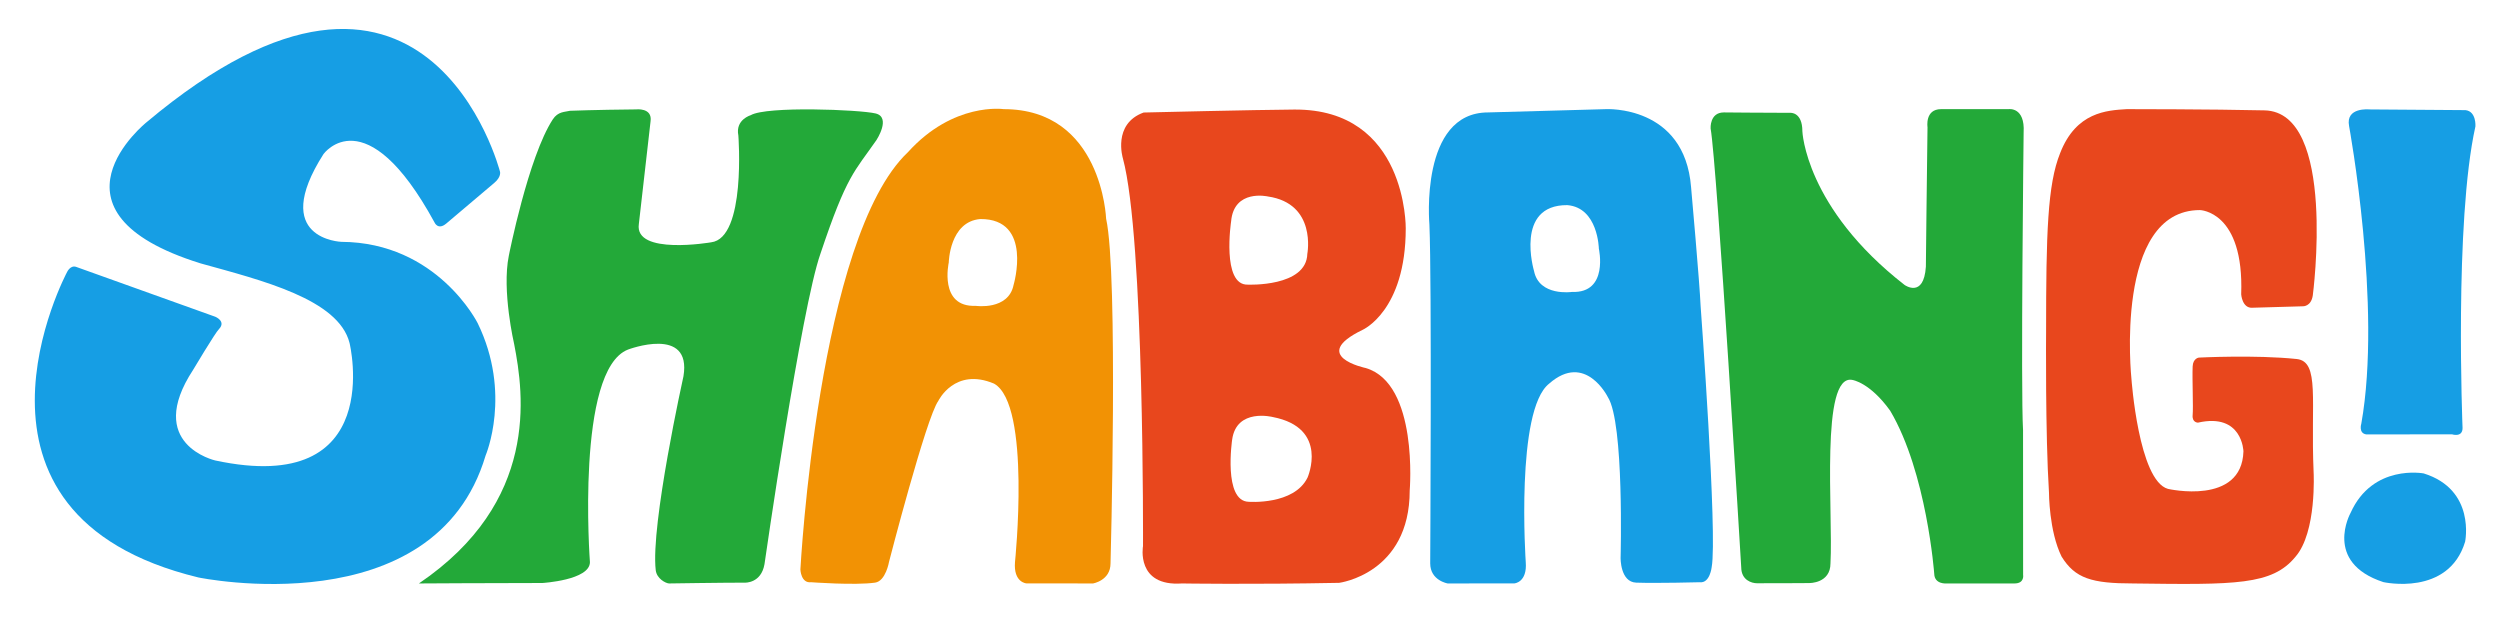 <?xml version="1.0" encoding="utf-8"?>
<!-- Generator: Adobe Illustrator 17.0.2, SVG Export Plug-In . SVG Version: 6.00 Build 0)  -->
<!DOCTYPE svg PUBLIC "-//W3C//DTD SVG 1.1//EN" "http://www.w3.org/Graphics/SVG/1.1/DTD/svg11.dtd">
<svg version="1.1" id="Layer_1" xmlns="http://www.w3.org/2000/svg" xmlns:xlink="http://www.w3.org/1999/xlink" x="0px" y="0px"
	 width="2031px" height="502.872px" viewBox="0 262.146 2031 502.872" enable-background="new 0 262.146 2031 502.872"
	 xml:space="preserve">
<g id="Layer_1_1_">
	<path fill="#23A939" d="M1389.706,366.48c0,0-0.868-13,10.751-13c0,0,34.854,0.332,53.855,0.332c0,0,9.933-1,9.933,15.002
		c0,0,2.333,61.998,83.036,124.828c0,0,15.572,11.169,17.297-14.831c0,0,0.862-82.211,1.334-113.332c0,0-2.278-14.667,11.051-14.667
		h54.862c0,0,13.42-1.999,12.171,19c0,0-2.422,209-0.474,241.821c0,0,0.059,87.367,0.055,117.511c0,0,1.332,7-7.002,7l-55.202,0.001
		c0,0-9.75,0.917-10-7.833c0,0-6.032-82.25-35.795-132.5c-16.5-23-30.665-25-30.665-25c-26.335-5.5-15.587,108.655-17.834,149.002
		c0,16.331-17.168,16-17.168,16s-6.085,0.165-42.588,0.165c-4.171,0-12.665-2.479-12.745-12.833
		C1414.578,723.146,1395.02,396.895,1389.706,366.48z"/>
	<path fill="#169EE4" d="M162.943,476.118c49.866,13.85,112.083,29.075,121.04,64.693c0,0,30.552,125.357-109.098,95.422
		c0,0-57.642-13.089-17.994-73.646c0,0,18.095-30.354,21.02-33.109c6-6.333-3-10-3-10s-108.334-38.833-113-40.5s-7.333,4-7.333,4
		S-51.087,679.81,161.141,731.268c0,0,192.044,39.983,233.38-99.125c0,0,21.503-50.156-6.482-107.513
		c0,0-32.706-65.577-110.685-66.013c0,0-58.803-1.995-14.516-71.342c0,0,34.164-47.04,90.128,55.508c0,0,2.755,6.653,9.505,1.028
		s33-28,39-33s4.732-9.203,4.732-9.203s-59.336-231.504-287.066-40.212C119.137,361.396,27.998,434.122,162.943,476.118z"/>
	<path fill="#23A939" d="M449.078,359.145c4.275-6.552,9.812-5.938,14-7c0,0,19.739-0.794,53.484-1.12
		c0,0,13.624-1.691,11.942,9.729l-9.518,83.441c-3.736,25.566,58.701,14.808,58.701,14.808
		c28.602-3.362,22.148-86.816,22.148-86.816c-2.572-12.842,9.998-16.435,9.998-16.435c12.807-7.583,88.66-4.541,101.498-1.439
		c12.838,3.104,0.717,21.581,0.717,21.581c-17.971,25.917-24.046,28.201-45.471,92.199c-15.656,44.145-45.524,252.45-45.524,252.45
		c-2.755,15.601-15.809,14.936-15.809,14.936c-18.755,0-61.785,0.665-61.785,0.665c-2.802-0.203-9.963-3.969-10.75-10.75
		c-4.281-36.859,22.527-157.596,22.527-157.596c6.877-41.432-45.06-21.67-45.06-21.67c-42.624,16.576-30.932,172.683-30.932,172.683
		c0,14.667-38.653,16.961-38.653,16.961c-39.68,0-100.275,0.372-100.275,0.372c97.747-66.265,85.386-153.353,77.357-194.557
		c0,0-10.096-43.276-4.322-71.674C413.352,469.914,429.196,389.607,449.078,359.145z"/>
	<path fill="#F29204" d="M737.578,385.812c37-41,77.782-35,77.782-35c80.01,0,83.251,89,83.251,89c10,45,3.586,280,3.586,280
		c0,14-14.24,16.333-14.24,16.333l-54.208-0.07c0,0-10.482-0.762-9.171-17.263c0,0,13.332-127.998-17-145
		c-32.034-13.544-45.285,14.023-45.285,14.023c-9.84,13.591-40.049,130.773-40.049,130.773s-2.649,15.637-11.319,16.871
		c-16.35,2.328-52.014-0.333-52.014-0.333c-8.263,0.999-8.667-10.333-8.667-10.333S664.576,454.813,737.578,385.812z
		 M796.404,440.093c-25.057,2.059-25.631,35.359-25.631,35.359s-8.191,36.36,21.869,35.166c0,0,26.606,3.86,30.799-17.002
		C823.441,493.616,839.443,439.829,796.404,440.093z"/>
	<path fill="#169EE4" d="M1381.588,510.888c0,0,13.769,186.009,8.99,211.924c0,0-1.404,13.333-9.667,12.334
		c0,0-35.162,0.938-51.666,0.333c-13.045-0.478-12.667-20.167-12.667-20.167s3.002-109.833-10.332-130.5c0,0-18.168-37-47.725-11
		c-27.443,21.5-19,145-19,145c1.312,16.501-9.171,17.263-9.171,17.263l-54.208,0.07c0,0-14.24-2.333-14.24-16.333
		c0,0,1.344-230.333-0.656-275.333c0,0-8.168-91,47.667-91l95.721-2.667c0,0,63.944-3.5,69.194,63.334
		C1373.828,414.146,1380.828,492.312,1381.588,510.888z M1246.245,482.309c4.192,20.862,30.799,17.002,30.799,17.002
		c30.061,1.194,21.869-35.166,21.869-35.166s-0.574-33.301-25.631-35.359C1230.243,428.521,1246.245,482.309,1246.245,482.309z"/>
	<path fill="#E8471D" d="M1051.542,351.144c91.74-0.582,90.486,96.497,90.486,96.497c0,67.238-35.117,82.504-35.117,82.504
		c-44,21.332,2.624,30.991,2.624,30.991c43.043,12.675,35.71,99.495,35.71,99.495c0,67.746-57.333,75.015-57.333,75.015
		c-71.601,1.415-127.583,0.499-127.583,0.499c-37.751,2.667-31.751-30.333-31.751-30.333s1.165-250.33-16.335-314.998
		c0,0-8.667-28,16.835-37.252C929.078,353.562,1020.354,351.342,1051.542,351.144z M1033.951,600.933
		c0,0-29.389-7.498-32.946,18.352c0,0-7.427,50.027,13.43,50.516c0,0,36.811,2.844,47.811-19.656
		C1062.245,650.144,1080.078,609.812,1033.951,600.933z M1029.902,421.741c0,0-27.451-6.284-29.752,20.286
		c0,0-7.817,51.94,13.497,51.361c0,0,47.764,2.091,48.431-25.075C1062.078,468.313,1069.911,427.48,1029.902,421.741z"/>
	<path fill="#E8471D" d="M1674.828,714.312c11,17.75,24.485,21.833,58.281,21.833c83.157,1.107,112.7,1.399,131.642-21.581
		c17.578-20.087,14.827-68.961,14.827-68.961c-2.501-57.957,5.25-89.791-13.75-91.791c-33.479-3.524-79.469-1.155-79.469-1.155
		s-4.76,0.53-5.045,7.187c-0.438,10.268,0.6,33.315,0,39.456c-0.611,6.263,4.326,6.2,4.326,6.2
		c36.125-8.188,36.938,23.312,36.938,23.312c-1.334,44.333-61.334,30.5-61.334,30.5c-23.834-6.666-29.666-89.5-29.666-89.5
		s-14.5-136.998,55.664-136.998c0,0,35.961,0.748,33.502,68.436c0,0,0.759,11.51,9.148,10.896l41.004-1.173
		c0,0,6.656,0.334,8.014-8.825c0,0,19.798-148.985-39.166-150.336c-43.666-1-111.965-1-111.965-1
		c-16.135,1-41.113,2.241-54.126,35.741c-10.25,25.5-11.409,64.935-11.409,145.511c0,0-0.666,82.998,2.353,130.248
		C1664.597,662.312,1664.56,693.562,1674.828,714.312z"/>
	<path fill="#20BA6F" stroke="#1FBA80" stroke-width="2" d="M1541.458,379.021"/>
	<path fill="#169EE4" d="M1969.043,646.764c0,0-41.525-7.962-59.461,32.111c0,0-22.387,40.111,26.668,56.18
		c0,0,52.844,11.908,66.405-32.8C2002.655,702.255,2011.52,660.005,1969.043,646.764z"/>
	<path fill="#169EE4" d="M2002.981,351.615c8.925,1.048,8.055,13.196,8.055,13.196c-17.297,77.66-10.457,245-10.457,245
		c0,8-8.521,5.185-8.521,5.185l-69.73,0.065c-6.498-1-3.998-8.75-3.998-8.75c17.006-95.424-9.938-241.783-9.938-241.783
		c-2.984-15.512,16.418-13.482,16.418-13.482L2002.981,351.615z"/>
	<path fill="#20BA6F" d="M1136.078,715.562"/>
	<path fill="#20BA6F" d="M1315.909,262.146"/>
</g>
<g id="Layer_2">
</g>
</svg>
